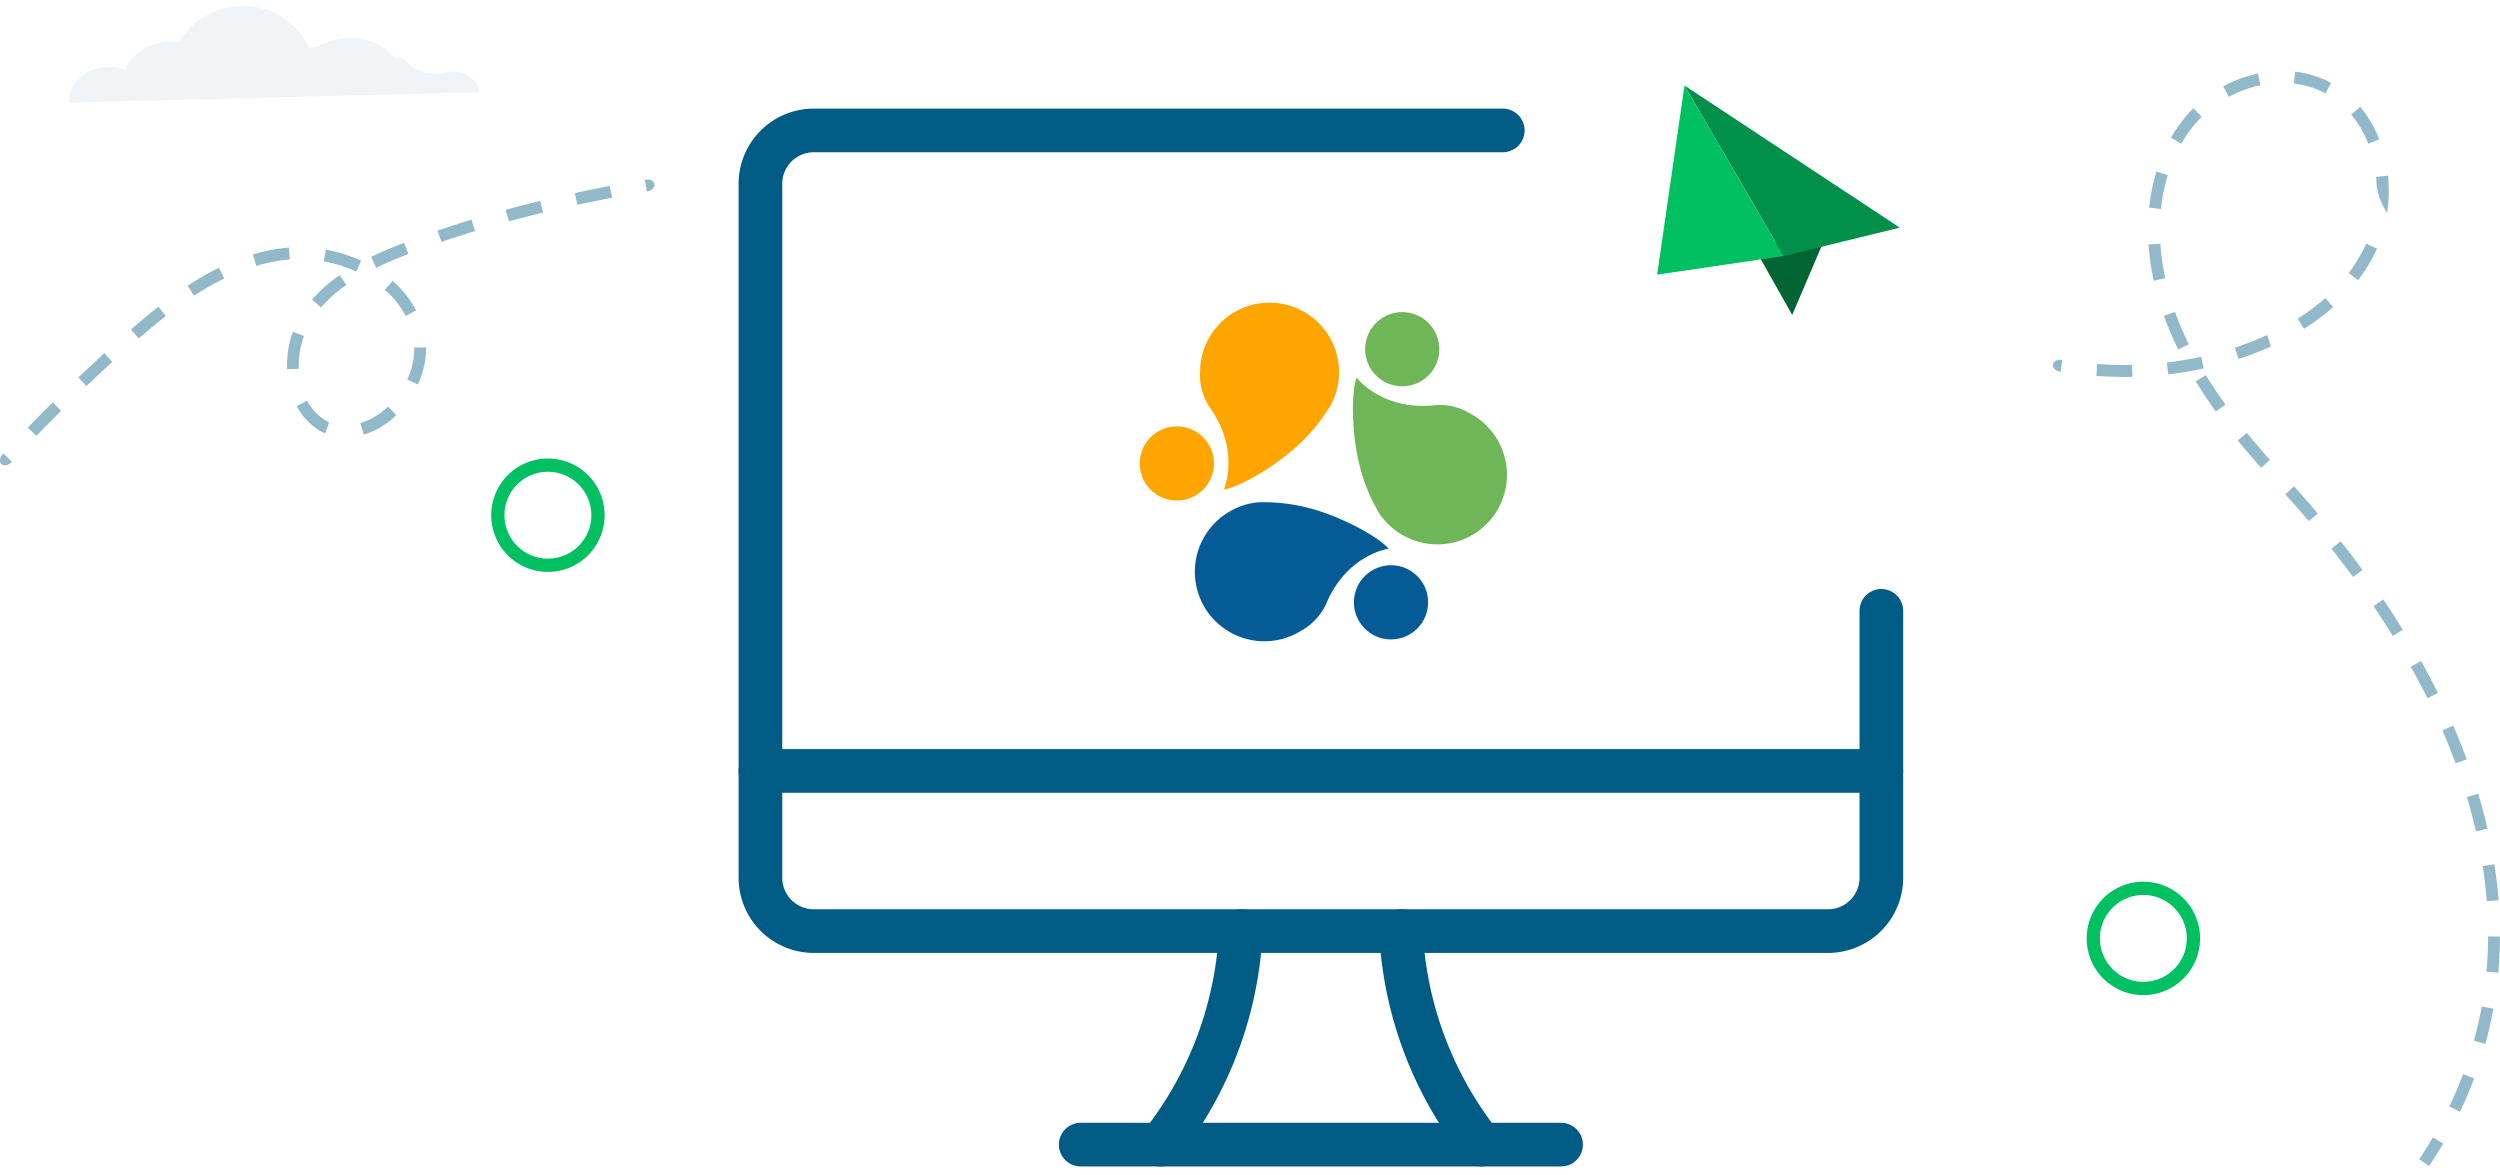 <svg xmlns="http://www.w3.org/2000/svg" width="286.332" height="134.607" viewBox="0 0 286.332 134.607"><defs><style>.a{fill:none;stroke:#005c85;stroke-linecap:round;stroke-linejoin:round;stroke-width:5px;}.b{fill:#00c062;}.c{opacity:0.432;}.d{fill:#005c85;}.e{opacity:0.07;}.f{fill:#345c82;}.g{fill:#006433;}.h{fill:#009049;}.i{fill:orange;}.j{fill:#6fb658;}.k{fill:#055b96;}</style></defs><g transform="translate(-811.907 -265.516)"><g transform="translate(-1711.186 -758.873)"><line class="a" x2="128.384" transform="translate(2610.186 1112.689)"/><path class="a" d="M2738.57,1190.782v30.568a6.114,6.114,0,0,1-6.114,6.114H2616.3a6.113,6.113,0,0,1-6.113-6.114v-79.476a6.113,6.113,0,0,1,6.113-6.114h78.908" transform="translate(0 -96.433)"/><path class="a" d="M2836.85,1613.542a42.668,42.668,0,0,0,9.17-24.454" transform="translate(-180.813 -458.059)"/><path class="a" d="M2982.018,1613.542a42.666,42.666,0,0,1-9.17-24.454" transform="translate(-289.3 -458.059)"/><line class="a" x2="55.022" transform="translate(2646.867 1155.484)"/></g><g transform="translate(704.399 216.5)"><path class="b" d="M2733.064,1677.577a6.494,6.494,0,1,0,8.589,3.251,6.492,6.492,0,0,0-8.589-3.251Zm4.712,10.454a4.975,4.975,0,1,1,2.491-6.579h0A4.974,4.974,0,0,1,2737.776,1688.031Z" transform="translate(-2382.739 -1527.002)"/><g class="c" transform="translate(-80.384 57.23)"><path class="d" d="M2737.1,1842.98l-1.128-.767c.551-.829,1.077-1.674,1.566-2.509l1.169.7C2738.213,1841.266,2737.669,1842.128,2737.1,1842.98Zm3.543-6.226-1.223-.6c.58-1.215,1.1-2.456,1.576-3.7l1.268.493C2741.787,1834.224,2741.242,1835.5,2740.646,1836.754Zm2.9-7.746-1.307-.376c.355-1.289.657-2.61.894-3.924l1.333.258c-.246,1.352-.555,2.714-.922,4.043Zm1.479-8.157-1.351-.136c.12-1.327.184-2.683.188-4.029l1.357.019c-.006,1.384-.072,2.78-.2,4.146Zm.036-8.3-1.351.094c-.1-1.321-.26-2.674-.471-4.02l1.339-.2c.217,1.379.38,2.767.485,4.125Zm-1.271-8.2-1.32.3c-.3-1.3-.649-2.617-1.042-3.925l1.3-.387c.4,1.332.758,2.683,1.064,4.009Zm-2.382-7.948-1.265.464c-.462-1.255-.972-2.525-1.514-3.777l1.242-.536c.552,1.272,1.068,2.568,1.54,3.847Zm-4.5-7c-.594-1.2-1.233-2.408-1.9-3.6l1.178-.658c.676,1.215,1.325,2.448,1.928,3.664Zm-3.958-7.122c-.7-1.135-1.443-2.288-2.211-3.427l1.118-.762c.778,1.155,1.533,2.323,2.241,3.474Zm-4.556-6.761c-.8-1.091-1.633-2.183-2.473-3.245l1.057-.846c.851,1.074,1.7,2.185,2.5,3.285Zm-5.06-6.4c-.874-1.026-1.78-2.056-2.7-3.062l.994-.92c.927,1.016,1.845,2.059,2.724,3.1Zm-5.467-6.1c-.969-1.091-1.84-2.12-2.678-3.149l1.047-.859c.821,1.011,1.684,2.027,2.638,3.1Zm-5.188-6.446c-.833-1.16-1.609-2.323-2.3-3.462l1.156-.709c.675,1.106,1.431,2.242,2.244,3.373Zm6.3-7.447a36.585,36.585,0,0,1-3.7,1.426l-.426-1.3a35.63,35.63,0,0,0,3.566-1.374l.145-.066Zm3.8-2.032-.725-1.161a24.364,24.364,0,0,0,3.164-2.361l.905,1.027a25.785,25.785,0,0,1-3.35,2.5Zm-11.483,4.536c-1.342.294-2.713.526-4.064.685l-.169-1.357a39.134,39.134,0,0,0,3.935-.663Zm17.679-10.093-1.08-.84a17.707,17.707,0,0,0,1.694-2.7c.108-.214.211-.433.308-.653l1.24.563q-.159.366-.341.719a18.959,18.959,0,0,1-1.828,2.913ZM2703.12,1752.6c-1.353.028-2.739-.009-4.123-.109l.083-1.365c1.342.1,2.686.133,4,.106Zm5.246-3.139q-.285-.584-.552-1.174c-.4-.888-.765-1.789-1.083-2.672l1.271-.453c.306.85.656,1.715,1.042,2.571q.258.572.534,1.137Zm-13.465,2.556c-1.316-.208-1.089-1.555.2-1.35Zm37.406-18.2a6.948,6.948,0,0,1-1.26-4.128l1.347-.131a17.046,17.046,0,0,1-.095,4.258Zm-25.418,7.485-1.325.285q-.166-.754-.293-1.522a26.388,26.388,0,0,1-.3-2.639l1.351-.076c.054.833.152,1.674.289,2.5q.114.723.274,1.449Zm24.505-15.906-1.259.494q-.121-.307-.256-.607a11.847,11.847,0,0,0-1.7-2.731l1.033-.875a13.194,13.194,0,0,1,1.9,3.049c.095.22.187.444.274.669Zm-25,7.976-1.348-.155a22.151,22.151,0,0,1,.825-4.134l1.3.411a20.708,20.708,0,0,0-.781,3.876Zm18.845-13.239-.113-.06a10.1,10.1,0,0,0-3.514-1.07l.145-1.357a11.458,11.458,0,0,1,3.983,1.215l.131.069Zm-16.524,5.762-1.176-.693a16.668,16.668,0,0,1,1.632-2.35q.443-.533.938-1.02l.952.98a12.507,12.507,0,0,0-.848.922,15.389,15.389,0,0,0-1.508,2.16Zm9.072-6.7a13.544,13.544,0,0,0-3.616,1.335l-.647-1.207a15.027,15.027,0,0,1,3.976-1.46Zm-216.177,39.62a8.17,8.17,0,0,1-1.058.393l-.387-1.314a7.9,7.9,0,0,0,3.181-1.9l.936,1a9.613,9.613,0,0,1-2.692,1.837Zm-5.477.249c-.139-.052-.277-.11-.415-.173a7.3,7.3,0,0,1-2.843-2.931l1.185-.643a5.908,5.908,0,0,0,2.258,2.36c.052.02.168.072.278.109Zm10.639-5.583-1.234-.575a8.708,8.708,0,0,0,.8-3.672l1.356-.008a10.072,10.072,0,0,1-.947,4.259Zm-13.644-1.8-1.356.039a11.56,11.56,0,0,1,.659-4.279l1.276.472a10.206,10.206,0,0,0-.6,3.776Zm12.225-6.059a10.551,10.551,0,0,0-2.382-3l.888-1.026a11.94,11.94,0,0,1,2.69,3.39Zm27.624-14.255-.24-1.347C2534.07,1729.795,2534.3,1731.144,2532.974,1731.373Zm-73.713,30,.99.942C2459.318,1763.309,2458.335,1762.373,2459.261,1761.378Zm69.73-29.28q-1.991.381-3.966.8l-.3-1.341q1.988-.427,3.994-.81Zm-7.908,1.7c-1.331.32-2.654.658-3.915,1l-.362-1.32c1.272-.344,2.6-.684,3.952-1.009Zm-58.034,25.584-.975-.958q1.417-1.465,2.862-2.9l.957.977q-1.451,1.432-2.861,2.888Zm32.606-14.719-1.027-.9a16.776,16.776,0,0,1,3.16-2.806l.778,1.124a15.423,15.423,0,0,0-2.927,2.588Zm17.632-8.751c-1.3.4-2.6.815-3.838,1.242l-.447-1.293c1.258-.433,2.562-.86,3.883-1.256Zm-7.626,2.624c-1.446.562-2.574,1.042-3.679,1.577l-.6-1.233c1.138-.551,2.3-1.046,3.78-1.62Zm-5.965,2.007a15.663,15.663,0,0,0-3.726-1.156l.226-1.345a16.941,16.941,0,0,1,4.05,1.257Zm-30.9,13.131-.937-1q1.477-1.4,2.98-2.781l.915,1.016q-1.512,1.367-2.975,2.764Zm5.979-5.452-.888-1.038c1.148-1,2.18-1.849,3.156-2.61l.836,1.083c-.973.749-1.99,1.59-3.12,2.568Zm17.305-9.048c-.439.031-.877.081-1.3.145a20.181,20.181,0,0,0-2.54.581l-.393-1.31a21.464,21.464,0,0,1,2.707-.618c.465-.074.942-.13,1.421-.162Zm-10.96,4.149-.743-1.149a33.719,33.719,0,0,1,3.591-2.061l.6,1.23a32.345,32.345,0,0,0-3.457,1.976Z" transform="translate(-2270.997 -1717.651)"/></g><path class="b" d="M2335.567,1984.584a6.494,6.494,0,1,0,8.589,3.251,6.494,6.494,0,0,0-8.589-3.251Zm4.713,10.454a4.975,4.975,0,1,1,2.49-6.579h0A4.974,4.974,0,0,1,2340.28,1995.038Z" transform="translate(-2167.973 -1882.479)"/><g class="e" transform="translate(115.838 49.016) rotate(2)"><path class="f" d="M2346.77,1788.651a5.045,5.045,0,0,1,1.978.274,5.711,5.711,0,0,1,4.916-3.408,5.8,5.8,0,0,1,1.152.043,8.363,8.363,0,0,1,6.961-4.4,8.275,8.275,0,0,1,8,4.505,7.713,7.713,0,0,1,.885-.12,7.292,7.292,0,0,1,3.547-1.141,6.571,6.571,0,0,1,5.507,2.145,5.228,5.228,0,0,1,.848-.121,4.648,4.648,0,0,0,5.352,1.368c1.843-.111,3.4.879,3.484,2.214v.055l-46.871,2.833-.01-.089C2342.389,1790.661,2344.292,1788.8,2346.77,1788.651Z" transform="translate(-2342.512 -1781.132)"/></g><g transform="translate(297.304 58.814)"><path class="g" d="M2278.607,1925.858l-3.709,8.682-3.729-6.615,2.936-2.741Z" transform="translate(-2259.428 -1908.265)"/><path class="h" d="M2254.828,1893.087l24.657,16.274-13.306,3.249Z" transform="translate(-2251.693 -1893.087)"/><path class="b" d="M2283.214,1893.087l-3.135,21.658,14.482-2.133Z" transform="translate(-2280.079 -1893.087)"/></g></g><g transform="translate(942.446 300.183)"><path class="i" d="M546.224,770.1a7.928,7.928,0,0,1-.872,3.626,20.322,20.322,0,0,1-3.517,4.459c-2.845,2.744-7.127,5.13-8.815,5.358,0,0,1.981-4.433-1.673-9.5A6.714,6.714,0,0,1,530.3,770.1a7.961,7.961,0,0,1,15.922,0Z" transform="translate(-523.394 -762.142)"/><ellipse class="i" cx="4.25" cy="4.25" rx="4.25" ry="4.25" transform="translate(0 14.166)"/></g><g transform="translate(966.863 301.261)"><path class="j" d="M561.754,792.8a7.928,7.928,0,0,1-2.745-2.524,20.31,20.31,0,0,1-2.188-5.241c-1.016-3.82-1.02-8.722-.4-10.308,0,0,2.911,3.885,9.113,3.154a6.709,6.709,0,0,1,3.956,1,7.961,7.961,0,1,1-7.739,13.914Z" transform="translate(-555.999 -767.229)"/><ellipse class="j" cx="4.25" cy="4.25" rx="4.25" ry="4.25" transform="translate(1.397)"/></g><g transform="translate(948.784 323.02)"><path class="k" d="M533.239,796.845a7.926,7.926,0,0,1,3.541-1.167,20.331,20.331,0,0,1,5.643.643c3.831.974,8.114,3.359,9.2,4.676,0,0-4.811.649-7.195,6.421a6.714,6.714,0,0,1-2.8,2.965,7.961,7.961,0,1,1-8.38-13.538Z" transform="translate(-529.467 -795.656)"/><ellipse class="k" cx="4.25" cy="4.25" rx="4.25" ry="4.25" transform="translate(18.19 7.232)"/></g></g></svg>